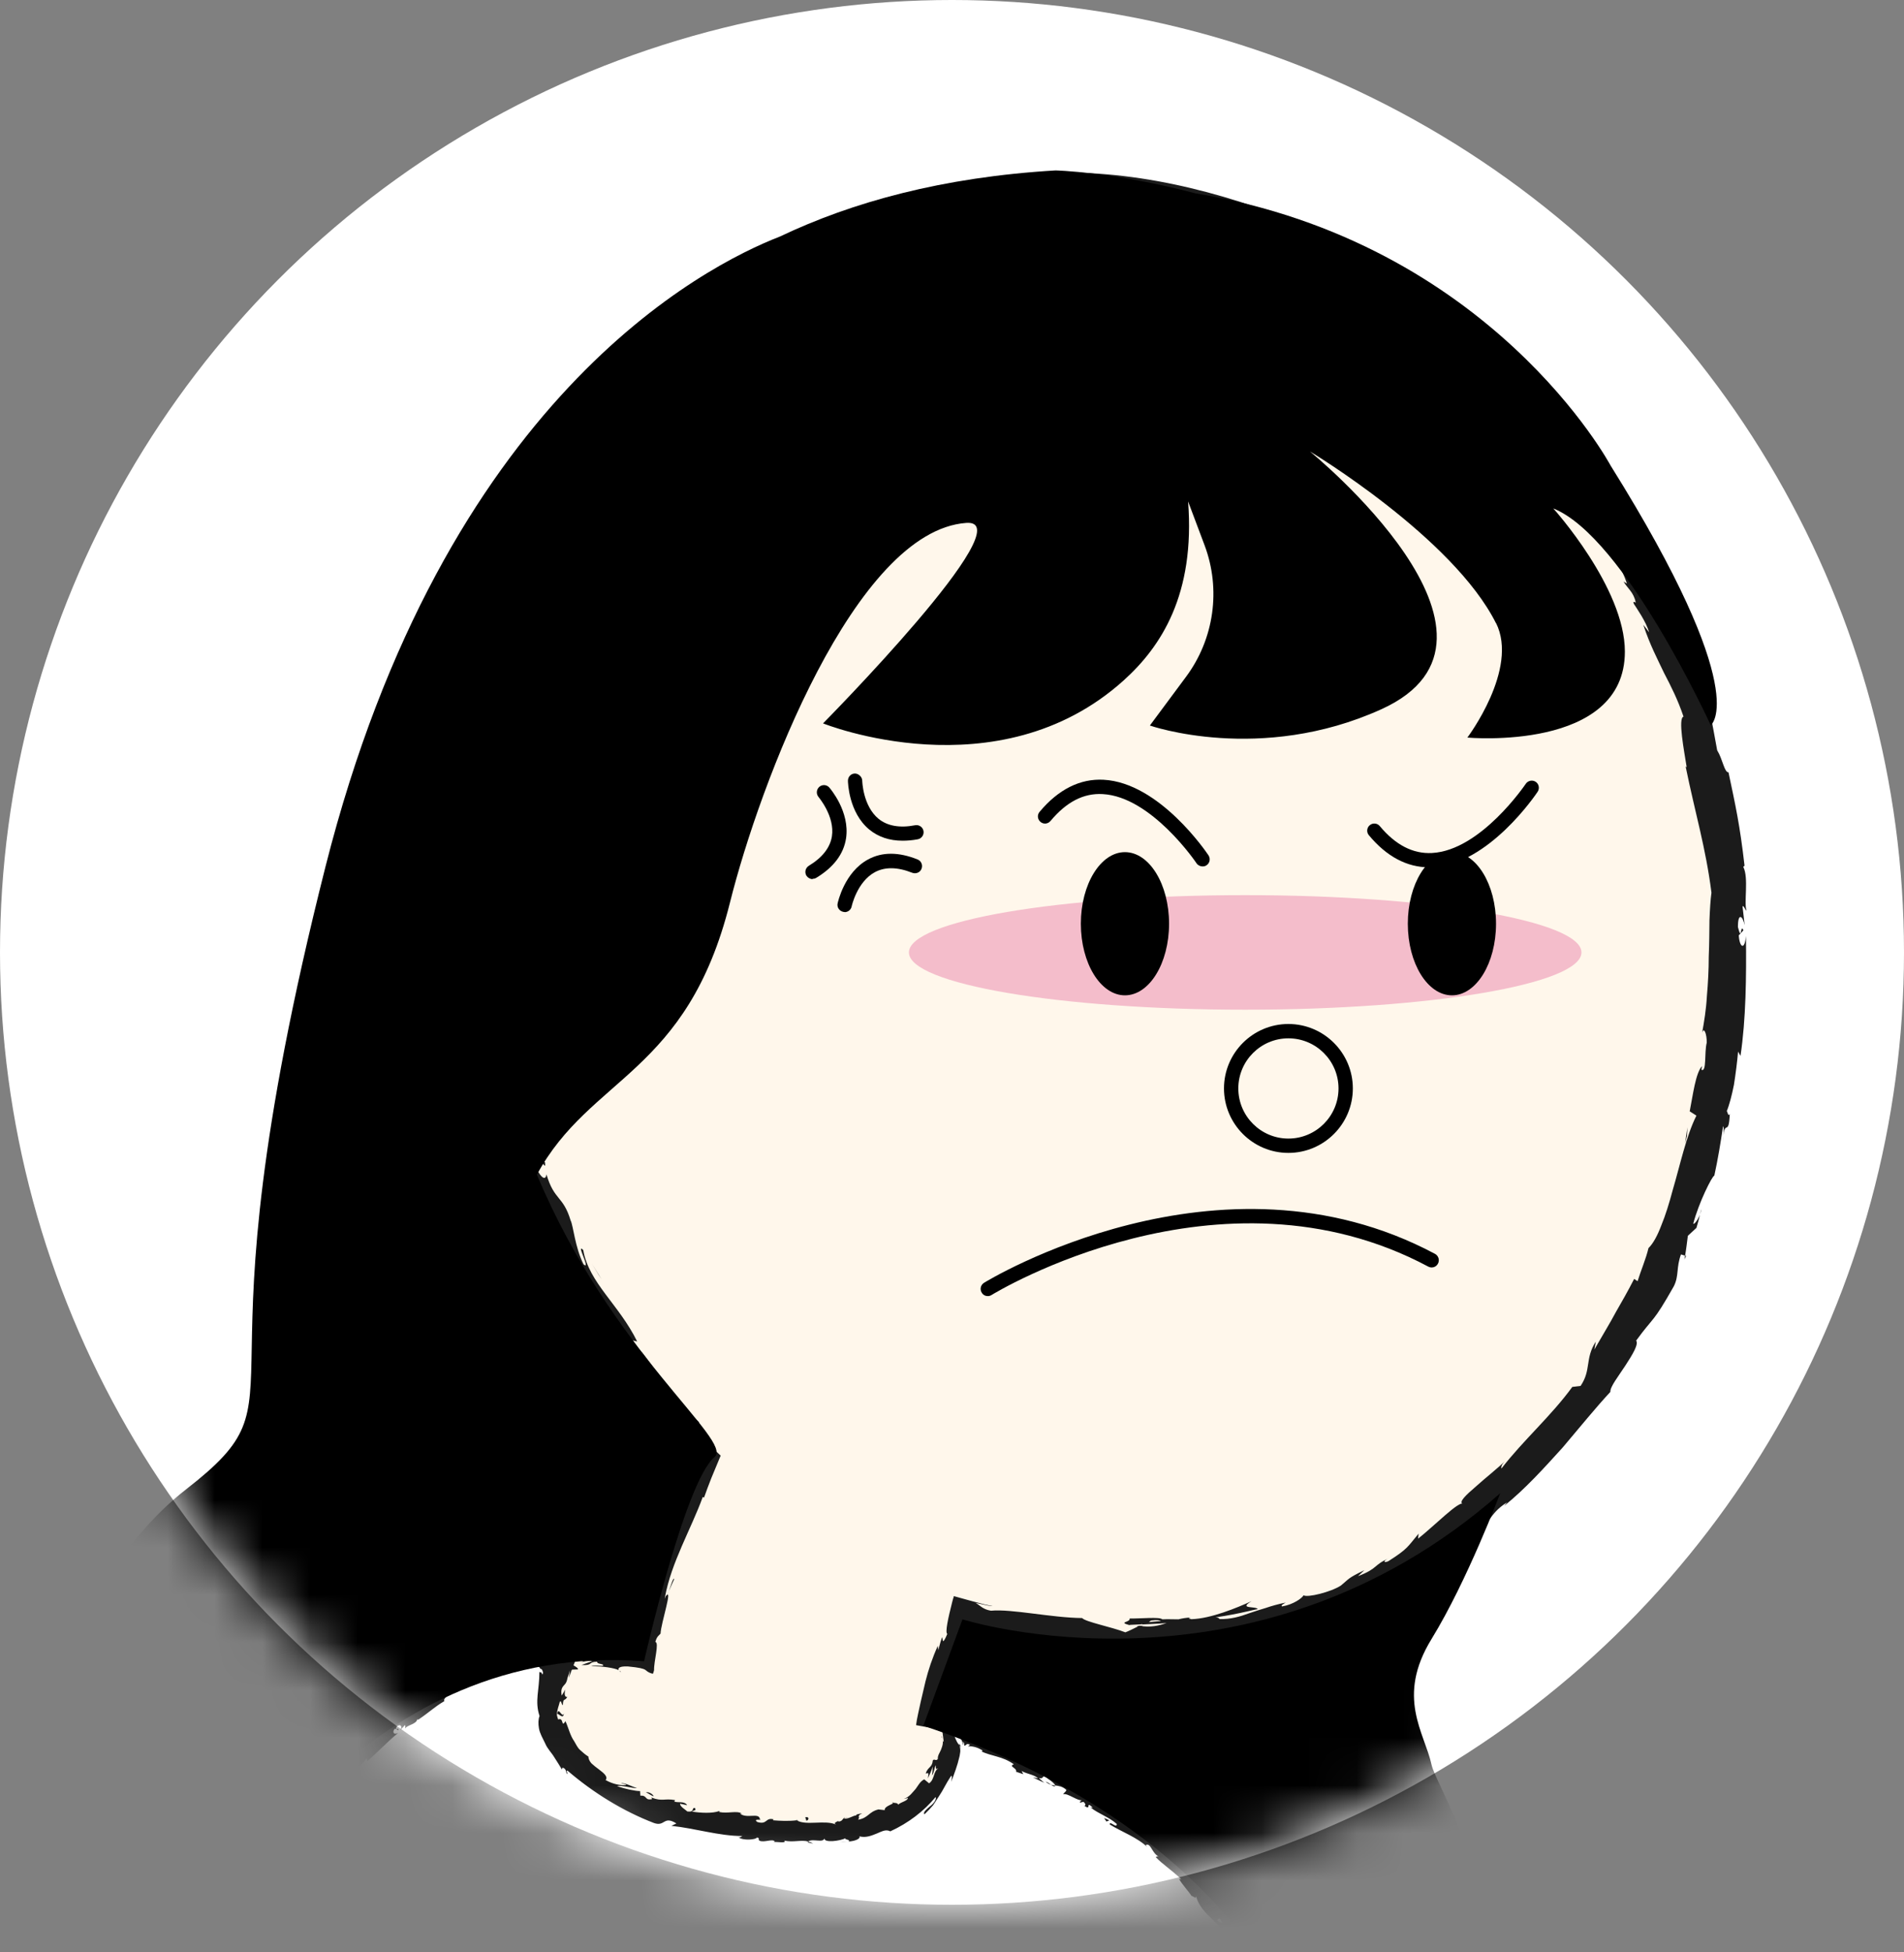 <svg width="40" height="41" viewBox="0 0 40 41" fill="none" xmlns="http://www.w3.org/2000/svg">
<rect x="0" y="0" width="40" height="41" fill="#808080" stroke="none"/>
<circle cx="20" cy="20" r="20" fill="white"/>
<mask id="mask0_438_301" style="mask-type:alpha" maskUnits="userSpaceOnUse" x="0" y="0" width="40" height="40">
<circle cx="20" cy="20" r="20" fill="white"/>
</mask>
<g mask="url(#mask0_438_301)">
<path d="M28.872 45.113C28.872 45.113 27.068 41.804 24.963 39.398C22.749 36.869 19.549 36.09 19.549 36.09L20.214 33.825C21.847 34.358 23.582 34.535 25.345 34.289C32.457 33.29 37.282 25.747 36.114 17.441C34.951 9.134 28.238 3.209 21.122 4.207C14.006 5.206 9.185 12.749 10.352 21.055C10.89 24.893 12.614 28.226 15.014 30.598C15.014 30.598 13.835 33.083 13.534 34.887C13.534 34.887 8.421 33.985 4.812 40C3.167 42.743 2.707 45.413 2.707 45.413" fill="#FFF7EB"/>
<path d="M14.051 33.414L14.006 33.514C14.021 33.486 14.036 33.453 14.051 33.414Z" fill="#1B1B1B"/>
<path d="M11.296 24.205C11.323 24.28 11.344 24.307 11.353 24.307C11.323 24.241 11.299 24.184 11.296 24.205Z" fill="#1B1B1B"/>
<path d="M10.923 22.479C10.929 22.515 10.935 22.548 10.941 22.581C10.941 22.542 10.935 22.5 10.923 22.479Z" fill="#1B1B1B"/>
<path d="M14.051 33.414L14.165 33.158C14.141 33.128 14.099 33.285 14.051 33.414Z" fill="#1B1B1B"/>
<path d="M10.581 35.401L10.502 35.429C10.484 35.447 10.466 35.468 10.451 35.489L10.581 35.398V35.401Z" fill="#1B1B1B"/>
<path d="M7.579 37.074C7.642 37.025 7.609 36.941 7.609 36.893C7.597 36.95 7.564 37.001 7.516 37.05C7.525 37.062 7.546 37.071 7.582 37.074H7.579Z" fill="#1B1B1B"/>
<path d="M13.011 35.083C13.011 35.083 13.03 35.108 13.043 35.115C13.043 35.102 13.03 35.093 13.011 35.083Z" fill="#1B1B1B"/>
<path d="M10.607 19.284C10.607 19.284 10.607 19.293 10.607 19.299C10.62 19.385 10.617 19.336 10.607 19.284Z" fill="#1B1B1B"/>
<path d="M29.952 7.05C29.732 6.788 30.447 7.304 30.097 6.933C30.112 6.987 29.651 6.761 29.952 7.05Z" fill="#1B1B1B"/>
<path d="M30.096 6.932L30.058 6.891C30.073 6.907 30.083 6.916 30.096 6.932Z" fill="#1B1B1B"/>
<path d="M11.874 12.087C11.853 12.096 11.832 12.117 11.81 12.141C11.82 12.141 11.835 12.132 11.874 12.087Z" fill="#1B1B1B"/>
<path d="M10.463 17.395L10.481 17.26C10.469 17.314 10.466 17.356 10.463 17.395Z" fill="#1B1B1B"/>
<path d="M13.164 9.534C13.209 9.477 13.236 9.462 13.288 9.374C13.279 9.38 13.27 9.386 13.261 9.392C13.248 9.428 13.221 9.471 13.164 9.534Z" fill="#1B1B1B"/>
<path d="M15.134 7.302C15.119 7.308 15.098 7.317 15.083 7.326C15.062 7.347 15.038 7.371 15.017 7.392L15.137 7.302H15.134Z" fill="#1B1B1B"/>
<path d="M19.994 35.852C19.979 35.883 19.97 35.904 19.961 35.919C20.012 35.874 20.139 35.886 19.994 35.852Z" fill="#1B1B1B"/>
<path d="M12.688 9.049L12.995 8.658C12.905 8.763 12.794 8.908 12.688 9.049Z" fill="#1B1B1B"/>
<path d="M35.741 25.393L35.714 25.504C35.729 25.462 35.741 25.423 35.741 25.393Z" fill="#1B1B1B"/>
<path d="M13.946 7.525C14.028 7.479 14.109 7.428 14.185 7.365C14.194 7.347 14.209 7.326 14.209 7.308C14.121 7.38 14.031 7.449 13.943 7.522L13.946 7.525Z" fill="#1B1B1B"/>
<path d="M22.845 37.022C22.436 36.773 22.599 37.001 22.478 37.004C21.97 36.758 22.289 36.806 22.147 36.664C21.82 36.523 21.531 36.499 21.293 36.388C21.284 36.364 21.239 36.337 21.302 36.34C21.116 36.303 20.86 36.195 20.592 36.099C20.46 36.048 20.322 36.006 20.192 35.97C20.159 35.961 20.126 35.955 20.096 35.946C20.081 35.946 20.069 35.946 20.054 35.946C20.027 35.946 19.994 35.946 19.958 35.952C19.952 35.94 19.955 35.931 19.958 35.925C19.934 35.976 19.907 36.024 19.862 36.054C19.808 36.039 19.747 36.03 19.687 36.024C19.675 35.964 19.699 35.883 19.756 35.84C19.726 35.931 19.756 35.928 19.777 35.949V35.822C19.91 35.711 19.802 35.919 19.847 35.937C19.862 35.937 19.877 35.931 19.889 35.922H19.874C19.865 35.886 19.874 35.834 19.874 35.78L19.88 35.693C19.889 35.642 19.898 35.591 19.907 35.54C19.946 35.332 19.988 35.137 20.048 34.989C20.165 34.953 19.868 35.723 20.078 35.335L19.988 35.57L19.943 35.687C19.931 35.72 19.925 35.726 19.916 35.75C19.967 35.714 19.991 35.711 20 35.711C20.006 35.729 20 35.729 20 35.744C19.991 35.774 19.988 35.78 20.084 35.753L20.09 35.747L20.108 35.696C20.12 35.66 20.129 35.627 20.138 35.597C20.156 35.534 20.171 35.476 20.189 35.422C20.216 35.317 20.238 35.227 20.256 35.137C20.295 34.956 20.334 34.776 20.442 34.466C20.436 34.385 20.412 34.397 20.388 34.4C20.361 34.412 20.346 34.394 20.328 34.355C20.331 34.297 20.343 34.24 20.355 34.198C20.361 34.177 20.367 34.159 20.373 34.144C20.373 34.12 20.403 34.15 20.418 34.153C20.484 34.192 20.526 34.237 20.547 34.273C20.559 34.291 20.565 34.309 20.571 34.325C20.586 34.343 20.637 34.367 20.677 34.385C20.764 34.424 20.884 34.448 21.062 34.457C21.257 34.43 21.35 34.325 21.826 34.481L21.636 34.565C22.283 34.685 22.027 34.469 22.698 34.625C22.571 34.658 22.183 34.607 22.28 34.631C22.71 34.773 22.598 34.604 22.938 34.631L23.002 34.74C23.702 34.77 24.472 34.682 25.227 34.562C25.188 34.598 25.062 34.646 25.245 34.655C25.486 34.61 25.732 34.565 25.985 34.517C26.235 34.466 26.487 34.412 26.743 34.361C27.245 34.237 27.741 34.108 28.192 33.955L28.49 33.732C28.568 33.699 28.65 33.708 28.574 33.759C28.923 33.636 28.568 33.702 28.713 33.594C28.896 33.498 28.98 33.519 28.875 33.6C29.152 33.428 29.537 33.173 29.919 32.914C30.301 32.655 30.68 32.385 30.977 32.216C30.947 32.249 30.92 32.285 30.89 32.319C31.326 32.015 31.248 31.813 31.66 31.549L31.6 31.624C32.045 31.266 32.448 30.818 32.83 30.397C33.197 29.964 33.531 29.552 33.831 29.23C33.822 29.125 34 28.902 34.147 28.676C34.295 28.448 34.43 28.228 34.373 28.153C34.758 27.624 34.713 27.81 35.167 27.007C35.275 26.785 35.212 26.625 35.314 26.343L35.401 26.37C35.425 26.231 35.441 26.09 35.459 25.952L35.639 25.786C35.666 25.696 35.693 25.603 35.711 25.509C35.672 25.615 35.591 25.723 35.573 25.696C35.684 25.266 35.97 24.692 36.015 24.689C36.09 24.346 36.147 23.997 36.199 23.651C36.228 23.681 36.202 23.855 36.192 23.997C36.225 23.428 36.316 23.919 36.34 23.395C36.307 23.458 36.292 23.347 36.277 23.332C36.328 23.212 36.382 23.007 36.427 22.782C36.463 22.553 36.496 22.3 36.514 22.084L36.565 22.174C36.68 21.398 36.689 20.529 36.68 19.654C36.653 19.97 36.544 19.895 36.529 19.642L36.626 19.537C36.559 19.374 36.595 19.804 36.511 19.467C36.511 19.143 36.617 19.245 36.653 19.431L36.608 19.034C36.635 19.01 36.656 19.101 36.692 19.125C36.632 18.965 36.743 18.43 36.623 18.204L36.65 18.18C36.55 17.308 36.46 16.917 36.313 16.219C36.225 16.222 36.192 15.946 36.075 15.756C35.979 15.245 35.892 14.664 35.678 14.072C35.492 13.669 35.567 13.973 35.456 13.804C35.525 13.744 35.284 13.164 35.456 13.446C35.311 13.098 35.221 12.872 35.098 12.634C35.038 12.514 34.974 12.391 34.899 12.243C34.815 12.099 34.719 11.934 34.599 11.726C34.617 11.834 34.656 11.943 34.608 11.9C34.52 11.753 34.46 11.537 34.502 11.54L34.532 11.576C34.225 11.134 33.967 10.571 33.672 10.054C33.531 9.792 33.38 9.543 33.221 9.323C33.068 9.101 32.899 8.914 32.734 8.773L32.77 8.806C32.565 8.589 32.343 8.394 32.123 8.192C31.859 7.879 32.331 8.334 32.162 8.078C31.41 7.47 31.092 6.998 30.421 6.565C30.25 6.285 29.808 5.958 29.314 5.666C28.824 5.368 28.283 5.107 27.937 4.866L27.958 4.935C27.741 4.89 27.738 4.791 27.597 4.719C27.603 4.764 27.789 4.857 27.657 4.827C26.818 4.481 25.931 4.168 25.011 3.949C24.09 3.729 23.131 3.606 22.183 3.624C21.492 3.648 21.817 3.916 20.95 3.891C21.026 3.843 21.101 3.798 21.179 3.759C20.499 3.913 19.811 4.057 19.14 4.27C18.472 4.487 17.82 4.755 17.245 5.113C17.305 5.055 17.296 5.028 17.413 4.971C17.119 5.028 16.484 5.479 16.517 5.537C16.337 5.645 16.448 5.519 16.322 5.564C16.051 5.678 15.78 6.045 15.615 6.075C15.588 6.081 15.666 6.009 15.705 5.973C15.567 6.102 15.014 6.502 15.206 6.454C14.788 6.743 14.502 7.116 14.186 7.365C14.06 7.609 13.567 7.97 13.606 8.114C13.525 7.994 12.956 8.725 12.83 9.025C12.86 8.914 12.632 9.224 12.659 9.088C12.457 9.392 12.292 9.684 12.385 9.669C11.889 10.153 11.816 10.887 11.474 11.131C11.062 12.132 10.767 13.085 10.541 14.018C10.481 13.985 10.544 13.723 10.62 13.476C10.695 13.23 10.77 12.992 10.695 12.989C10.451 13.883 10.439 14.421 10.226 15.299C10.162 15.528 10.192 15.158 10.183 15.073C10.051 15.979 9.889 16.824 9.919 17.639C9.907 17.639 9.898 17.549 9.892 17.464C9.889 17.624 9.85 17.837 9.913 17.819L9.904 17.663C9.955 17.537 9.994 17.699 10.024 17.895C10.057 18.09 10.093 18.316 10.117 18.331C9.943 18.057 10.066 19.125 9.844 18.698C9.856 18.803 9.892 18.935 9.931 18.911C9.925 19.067 9.901 19.119 9.85 18.959C9.904 19.531 9.952 19.326 9.988 19.84C9.958 19.84 9.94 19.738 9.901 19.687C9.982 19.946 10.045 20.204 10.078 20.64C10.057 20.616 10.039 20.67 10.024 20.541C10.111 21.29 10.352 21.783 10.469 22.595C10.286 22.388 10.493 22.875 10.394 22.947C10.442 23.088 10.484 23.23 10.538 23.368L10.544 23.182C10.65 23.555 10.815 23.864 10.89 24.189L10.755 23.931L11.005 24.613C10.971 24.481 10.944 24.346 10.914 24.21C11.095 24.562 11.031 24.126 11.173 24.619C11.125 24.526 11.305 24.98 11.317 25.191C11.425 25.353 11.537 25.518 11.621 25.789C11.621 25.87 11.483 25.786 11.483 25.84C11.645 25.973 11.892 26.652 12.099 26.812C12.042 26.752 11.988 26.776 11.988 26.806L12.129 26.911C12.189 27.082 12.195 27.11 12.138 27.107C12.394 27.582 12.177 26.89 12.442 27.473C12.412 27.434 12.415 27.458 12.352 27.374C12.644 27.949 13.044 28.403 13.362 28.899C13.374 29.11 13.034 28.499 13.077 28.715C13.335 29.058 13.633 29.389 13.934 29.708C14.087 29.864 14.241 30.021 14.391 30.174C14.463 30.252 14.541 30.325 14.617 30.403L14.71 30.499L14.779 30.577L14.719 30.496C14.785 30.481 14.854 30.541 14.902 30.616C14.851 30.701 14.791 30.773 14.731 30.866C14.662 30.98 14.598 31.107 14.568 31.236C14.598 31.137 14.541 31.079 14.544 31.11C14.301 31.618 14.132 32.186 13.904 33.007V32.893C13.756 33.194 13.606 33.717 13.501 34.066C13.513 34.18 13.462 34.379 13.546 34.27C13.51 34.355 13.474 34.436 13.438 34.514C13.411 34.571 13.402 34.634 13.374 34.673C13.305 34.658 13.245 34.649 13.182 34.649H13.056H12.893C12.677 34.652 12.469 34.685 12.262 34.709C12.057 34.743 11.853 34.773 11.651 34.8C11.453 34.836 11.248 34.848 11.044 34.857C11.158 34.824 11.314 34.767 11.221 34.782C10.947 34.851 10.677 34.941 10.409 35.031C10.493 35.073 10.526 35.037 10.713 35.046C10.668 35.08 10.589 35.118 10.499 35.158C10.412 35.203 10.31 35.248 10.213 35.281C10.55 35.112 10.177 35.176 10.006 35.194C10.039 35.206 9.994 35.245 10.015 35.26C9.558 35.293 9.997 35.41 9.419 35.57L9.432 35.525C9.332 35.579 9.242 35.639 9.149 35.696C9.059 35.759 8.968 35.822 8.86 35.876C8.734 35.855 9.047 35.726 9.032 35.66C8.884 35.747 8.758 35.861 8.632 35.967C8.502 36.069 8.376 36.162 8.232 36.219C8.334 36.114 8.511 36.009 8.626 35.922C8.283 36.003 8.268 36.054 8.054 36.183L8.075 36.171L7.576 36.469L7.711 36.406C7.594 36.604 7.45 36.767 7.266 36.914C7.092 37.067 6.881 37.215 6.74 37.476C7.035 36.986 6.752 37.356 6.716 37.26C6.595 37.347 6.421 37.489 6.445 37.425C6.376 37.549 6.289 37.621 6.189 37.705C6.093 37.789 5.988 37.886 5.913 38.075C5.88 38.069 5.729 38.3 5.711 38.204C5.507 38.496 5.804 38.171 5.813 38.219C5.687 38.466 5.45 38.682 5.233 38.959C5.019 39.236 4.791 39.543 4.635 39.904C4.349 40.514 4.376 40.667 4.144 41.242C4.012 41.407 4.123 41.04 4.123 41.04C3.934 41.323 3.832 41.558 3.735 41.861C3.735 41.792 3.69 41.843 3.621 41.919C3.528 42.159 3.654 42.117 3.486 42.412C3.477 42.346 3.459 42.258 3.474 42.132C3.38 42.421 3.326 42.718 3.245 43.022C3.17 43.083 3.233 42.818 3.245 42.703C3.14 43.04 2.986 43.579 3.032 43.705L3.128 43.501C3.092 43.624 3.041 43.543 3.056 43.446C3.089 43.14 3.224 43.046 3.257 43.04L3.2 43.254C3.435 43.097 3.477 42.412 3.663 42.003L3.708 42.222C3.732 42.069 3.762 41.916 3.792 41.762C3.862 41.687 3.952 41.657 3.88 41.861C4.066 41.6 3.952 41.585 4.132 41.371C4.156 41.35 4.153 41.365 4.147 41.392L4.25 41.097C4.247 41.164 4.352 41.092 4.25 41.254C4.559 40.791 4.58 40.418 4.77 40.282L4.755 40.328C4.926 39.982 4.923 39.961 4.893 39.949C4.863 39.937 4.812 39.943 4.929 39.669L5.332 39.467L5.299 39.353C5.344 39.29 5.438 39.161 5.453 39.206C5.564 38.923 5.392 39.224 5.438 39.046C5.726 38.785 6.063 38.192 6.226 38.216C6.259 38.063 5.955 38.466 6.174 38.117C6.361 38.129 6.481 37.756 6.773 37.552C6.755 37.687 6.496 37.892 6.791 37.693C6.815 37.573 6.935 37.449 7.083 37.344C7.233 37.245 7.401 37.149 7.501 37.043C7.471 36.998 7.585 36.884 7.75 36.743C7.928 36.616 8.159 36.463 8.352 36.306C8.352 36.319 8.4 36.294 8.478 36.249C8.562 36.21 8.68 36.15 8.809 36.087C8.938 36.021 9.083 35.952 9.218 35.883C9.359 35.828 9.495 35.777 9.603 35.738L9.597 35.759C9.615 35.69 9.732 35.612 9.883 35.531C10.042 35.467 10.232 35.392 10.391 35.326C10.4 35.392 10.349 35.437 10.186 35.528L10.487 35.422C10.547 35.359 10.637 35.32 10.836 35.254L10.779 35.353C10.983 35.299 11.179 35.212 11.405 35.164C11.516 35.137 11.63 35.106 11.753 35.086C11.877 35.07 12.006 35.061 12.141 35.058C12.168 34.98 11.678 34.893 12.265 34.779C12.289 34.821 12.316 34.884 12.165 34.917C12.213 34.902 12.343 34.869 12.445 34.884L12.216 34.965C12.469 34.98 12.343 34.899 12.544 34.896C12.544 34.956 12.695 34.932 12.668 34.98C12.617 34.989 12.493 34.965 12.418 34.992C12.644 34.986 12.914 35.028 12.998 35.073C12.989 35.055 12.989 35.037 13.014 35.019C13.041 35.004 13.074 34.992 13.188 34.995C13.696 35.043 13.486 35.086 13.711 35.149C13.726 35.146 13.729 35.109 13.741 35.073C13.735 34.887 13.853 34.496 13.768 34.481C13.799 34.361 13.844 34.346 13.877 34.306C13.886 34.084 14.147 33.311 13.985 33.522L13.964 33.576C13.964 33.576 13.967 33.552 13.97 33.54C14.102 32.812 14.514 32.12 14.764 31.437L14.791 31.449C14.836 31.317 14.89 31.179 14.944 31.04C15.011 30.878 15.08 30.715 15.14 30.568C14.998 30.43 14.854 30.303 14.767 30.246C14.677 30.153 14.598 29.991 14.662 30.006C14.43 29.771 14.367 29.774 14.102 29.374C14.352 29.597 14.063 29.26 14.349 29.609C14.093 29.263 14.066 29.167 13.723 28.848C13.88 28.926 13.603 28.538 13.471 28.382C13.51 28.475 13.555 28.565 13.603 28.655C13.453 28.481 13.353 28.306 13.242 28.138L13.386 28.171C13.002 27.392 12.373 26.941 12.253 26.252C12.084 26.078 12.427 26.695 12.259 26.55C12.078 26.189 12.045 25.741 11.988 25.63C11.829 25.104 11.645 25.218 11.48 24.661C11.474 24.743 11.408 24.842 11.224 24.448C11.11 24.057 11.209 23.928 11.317 24.159C11.35 24.249 11.353 24.297 11.341 24.297C11.392 24.418 11.471 24.571 11.45 24.409L11.399 24.373C11.371 24.171 11.194 23.648 11.29 23.753C11.173 23.473 11.194 23.648 11.245 23.867C11.143 23.359 11.014 23.095 10.926 22.571C10.926 22.658 10.905 22.743 10.884 22.661C10.752 21.892 10.746 22.34 10.62 21.825C10.62 21.518 10.761 21.91 10.632 21.392C10.617 21.067 10.713 21.311 10.764 21.431C10.611 20.968 10.689 20.535 10.665 20.261L10.722 20.508C10.689 20.361 10.671 20.237 10.665 20.111L10.604 20.261C10.604 20.111 10.595 19.988 10.626 19.988C10.568 19.837 10.517 20.114 10.43 19.813C10.445 19.612 10.355 19.206 10.451 19.134C10.439 19.762 10.538 19.061 10.58 19.588C10.559 19.488 10.559 19.362 10.565 19.212C10.574 19.188 10.586 19.233 10.592 19.272C10.665 18.676 10.463 19.001 10.475 18.382C10.526 18.46 10.577 18.24 10.568 18.138C10.565 18.388 10.478 18.255 10.439 18.024C10.499 17.627 10.43 17.591 10.448 17.38L10.415 17.618C10.37 17.534 10.376 17.332 10.391 17.055C10.436 17.034 10.394 17.311 10.421 17.212C10.361 16.893 10.58 16.526 10.586 16.093C10.65 15.9 10.689 16.09 10.737 15.918C10.752 15.434 10.893 15.419 10.947 14.917C10.845 15.043 10.854 15.073 10.869 14.71C10.818 14.983 10.779 15.257 10.749 15.534C10.749 15.353 10.743 15.17 10.749 14.989C10.692 15.236 10.692 15.522 10.65 15.666C10.641 15.404 10.65 15.434 10.571 15.543C10.737 15.221 10.644 14.854 10.809 14.481L10.977 14.535C11.203 13.982 11.164 13.486 11.48 12.773L11.362 12.995C11.335 12.875 11.519 12.541 11.591 12.3C11.636 12.346 11.717 12.207 11.795 12.126C11.747 12.117 12.027 11.612 11.958 11.498L12.18 11.221C12.502 10.685 12.37 10.508 12.707 10.003C12.668 10.192 12.845 9.982 12.674 10.349C12.779 10.177 12.881 10.03 12.848 10.006C12.944 9.931 13.089 9.497 13.245 9.38C13.275 9.296 13.242 9.239 13.38 9.058C13.405 9.046 13.405 9.076 13.405 9.076C13.38 9.058 13.585 8.767 13.414 8.887C13.681 8.7 13.949 8.361 14.238 8.045C14.376 7.882 14.523 7.735 14.665 7.606C14.803 7.473 14.941 7.371 15.068 7.311C15.224 7.158 15.395 6.986 15.579 6.836C15.756 6.676 15.937 6.532 16.099 6.418C16.09 6.448 16.114 6.442 16.051 6.481C16.526 6.204 16.229 6.141 16.791 5.849C17.113 5.759 16.538 6.072 16.725 5.997C16.812 6.057 16.965 5.946 17.158 5.822C17.347 5.693 17.573 5.537 17.789 5.5L17.705 5.555C18.018 5.47 18.376 5.146 18.875 4.98C18.875 4.98 18.857 5.004 18.881 5.01C19.179 4.788 19.828 4.556 20.322 4.427C20.183 4.538 20.105 4.517 20.216 4.571C20.436 4.511 20.123 4.46 20.565 4.346C20.719 4.361 21.05 4.346 21.104 4.418L20.686 4.493C20.917 4.559 21.227 4.394 21.453 4.397L21.428 4.448C21.75 4.4 21.91 4.358 22.081 4.322C22.25 4.282 22.427 4.24 22.779 4.252L22.707 4.216C23.095 4.102 23.029 4.279 23.416 4.219L23.525 4.346C23.777 4.328 24.421 4.325 24.875 4.394C24.74 4.415 24.538 4.409 24.331 4.403C24.123 4.403 23.907 4.409 23.741 4.409C23.865 4.424 24.075 4.448 24.271 4.463C24.466 4.481 24.65 4.502 24.719 4.484C24.616 4.478 24.487 4.484 24.394 4.448C24.553 4.43 24.734 4.427 24.938 4.442C25.143 4.46 25.365 4.508 25.612 4.565C25.54 4.661 25.85 4.77 26.21 4.887C26.388 4.956 26.58 5.028 26.746 5.101C26.908 5.176 27.041 5.263 27.107 5.335C27.949 5.603 28.659 6.129 29.498 6.707C29.302 6.352 29.747 6.872 29.802 6.694C30 6.833 30.072 6.89 30.081 6.911C30.256 7.085 30.409 7.278 30.574 7.458C30.671 7.609 30.373 7.344 30.364 7.389C30.752 7.735 30.481 7.588 30.701 7.855C30.692 7.759 30.899 7.907 31.095 8.132C31.017 8.012 30.929 7.901 30.848 7.783C31.152 7.994 31.233 8.138 31.317 8.276C31.401 8.418 31.486 8.553 31.765 8.794L31.567 8.661C31.856 8.908 32.469 9.708 32.797 9.928C32.821 9.994 32.833 10.093 32.722 9.97C33.239 10.7 33.955 11.576 34.18 12.255L34.108 12.213C34.192 12.358 34.322 12.436 34.364 12.652C34.343 12.652 34.295 12.61 34.325 12.682C34.373 12.758 34.586 13.058 34.644 13.278C34.605 13.224 34.565 13.173 34.523 13.122C34.662 13.543 34.821 13.84 34.959 14.132C35.11 14.421 35.248 14.694 35.368 15.049C35.248 15.082 35.38 15.765 35.434 16.108L35.413 16.099C35.618 17.101 35.834 17.795 35.955 18.746C35.934 18.896 35.922 19.098 35.913 19.326C35.91 19.558 35.91 19.819 35.898 20.09C35.898 20.364 35.883 20.646 35.859 20.92C35.844 21.194 35.801 21.458 35.759 21.69C35.798 21.549 35.859 21.723 35.856 21.895C35.801 22.111 35.859 22.52 35.744 22.466L35.756 22.388C35.621 22.538 35.567 22.989 35.498 23.338L35.639 23.428C35.422 23.861 35.299 24.457 35.14 24.995C35.068 25.266 34.989 25.522 34.902 25.732C34.821 25.946 34.731 26.114 34.632 26.21C34.58 26.433 34.469 26.689 34.403 26.905L34.331 26.857C34.189 27.134 34.072 27.335 33.946 27.555C33.828 27.777 33.687 28.006 33.495 28.34L33.525 28.174C33.293 28.535 33.434 28.767 33.206 29.104L33.032 29.125C32.583 29.741 32.003 30.243 31.543 30.839C31.54 30.818 31.528 30.776 31.612 30.686C31.489 30.815 31.218 31.025 31.008 31.215C30.794 31.398 30.631 31.552 30.737 31.582C30.662 31.503 30.12 32.054 29.792 32.312L29.802 32.207C29.57 32.484 29.579 32.523 29.167 32.785C29.062 32.833 29.047 32.776 29.191 32.718C28.839 32.869 28.965 32.932 28.529 33.1L28.662 32.974C28.307 33.146 28.346 33.152 28.171 33.296C27.958 33.434 27.465 33.555 27.386 33.501C27.353 33.564 27.167 33.696 26.935 33.735C26.896 33.717 26.974 33.675 27.011 33.654C26.848 33.687 26.71 33.726 26.589 33.768C26.466 33.804 26.355 33.84 26.25 33.876C26.042 33.952 25.853 34.006 25.621 34C25.606 33.973 25.576 33.967 25.537 33.964C26.054 33.892 26.457 33.771 26.424 33.795C26.403 33.72 25.997 33.801 26.295 33.624C25.988 33.762 25.444 33.991 25.029 34.003C25.008 33.997 24.989 33.994 24.971 33.982L25.014 33.967C24.92 33.973 24.836 33.985 24.758 34.006C24.628 34.006 24.544 34 24.418 34.006C24.367 33.949 23.94 33.994 23.732 33.988C23.75 34.075 23.474 34.057 23.732 34.129C23.699 34.123 23.771 34.12 23.913 34.114C23.943 34.114 23.982 34.111 24.003 34.105C24 34.105 23.994 34.111 23.988 34.114C24.126 34.105 24.307 34.102 24.508 34.084C24.346 34.138 24.171 34.183 23.937 34.141C23.828 34.195 23.708 34.255 23.642 34.279C23.35 34.165 22.803 34.06 22.734 33.979C22.093 33.973 21.248 33.783 20.818 33.825C20.65 33.798 20.589 33.714 20.496 33.66C20.571 33.678 20.653 33.696 20.728 33.711C20.779 33.72 20.824 33.729 20.854 33.726C20.806 33.717 20.764 33.711 20.698 33.696C20.616 33.675 20.529 33.654 20.442 33.63C20.355 33.606 20.268 33.582 20.18 33.558L20.051 33.522C20.051 33.522 20.039 33.519 20.036 33.519V33.537L20.024 33.57L20.006 33.636C19.916 33.988 19.853 34.282 19.901 34.312C19.72 34.749 19.877 34.03 19.711 34.655L19.702 34.562C19.585 34.821 19.504 35.067 19.444 35.305C19.41 35.449 19.377 35.594 19.344 35.732C19.308 35.907 19.263 36.078 19.245 36.228C19.483 36.273 19.705 36.309 19.904 36.361C20.06 36.394 20.201 36.43 20.355 36.478C20.659 36.574 20.971 36.718 21.293 36.938C21.212 36.887 21.17 36.86 21.161 36.836C21.862 37.209 22.58 37.597 23.245 38.063C23.913 38.529 24.508 39.086 24.953 39.735C25.218 40.093 25.296 40.093 25.513 40.27L25.501 40.403L25.868 40.709C26.331 41.197 26.37 41.762 26.956 42.376L26.947 42.252C27.107 42.508 27.504 43.031 27.416 43.028C27.444 43.049 27.525 43.076 27.561 43.194L27.525 43.227L27.985 43.813C28.253 44.325 27.78 43.834 28.198 44.556C28.373 44.815 28.758 45.257 28.728 45.14C28.671 45.028 28.595 44.845 28.634 44.815L28.797 45.052C28.944 45.031 29.182 45.155 28.914 44.487L28.592 44.105L28.568 43.934L28.785 44.288C28.722 44.051 28.595 43.952 28.475 43.828C28.487 43.774 28.472 43.702 28.433 43.612L28.066 43.269C28.081 43.191 28.274 43.395 28.126 43.103C27.952 42.944 28.138 43.353 27.904 43.055C27.831 42.824 27.91 42.854 27.717 42.649C27.726 42.598 27.777 42.634 27.85 42.718C27.681 42.532 27.477 42.18 27.344 42.117C27.272 41.867 26.857 41.44 26.98 41.386C26.908 41.341 26.647 41.089 26.505 40.911C26.881 41.152 26.006 40.222 26.204 40.21C25.907 40.051 25.468 39.371 25.029 39.016C25.059 39.031 25.116 39.061 25.146 39.1C24.938 38.863 24.908 38.767 24.788 38.601C24.671 38.661 24.31 38.334 24.057 38.231C23.837 37.901 24.325 38.273 24.304 38.114C24.256 38.198 23.726 37.759 23.777 37.907C23.585 37.678 23.597 37.729 23.534 37.561C23.407 37.648 23.299 37.419 23.044 37.362C22.731 37.067 23.029 37.185 22.608 36.98C22.439 36.827 22.824 36.995 22.824 36.995L22.845 37.022ZM25.227 34.532C25.134 34.547 25.053 34.559 25.002 34.565C25.05 34.559 25.113 34.547 25.224 34.532H25.227ZM26.135 34.379C26.027 34.406 25.886 34.421 25.741 34.448C25.705 34.424 25.735 34.388 25.826 34.376C25.78 34.4 25.997 34.388 26.135 34.379ZM24.183 34.03C24.322 34.012 24.367 34.03 24.388 34.042C24.322 34.048 24.247 34.054 24.147 34.063C24.144 34.063 24.135 34.072 24.132 34.075C24.144 34.057 24.159 34.042 24.186 34.03H24.183Z" fill="#1B1B1B"/>
<path d="M23.934 34.145C23.913 34.145 23.904 34.151 23.877 34.151C23.907 34.157 23.934 34.163 23.961 34.169C23.98 34.16 23.995 34.151 24.01 34.142C23.986 34.142 23.958 34.142 23.934 34.142V34.145Z" fill="#1B1B1B"/>
<path d="M14.001 33.532L14.007 33.513C14.007 33.513 13.991 33.541 13.981 33.548C13.988 33.535 13.991 33.538 13.997 33.529L14.001 33.532Z" fill="#1B1B1B"/>
<path d="M35.422 26.373L35.401 26.367L35.386 26.448L35.422 26.373Z" fill="#1B1B1B"/>
<path d="M10.007 35.197C10.007 35.197 9.974 35.191 9.938 35.197C9.944 35.2 9.971 35.197 10.007 35.197Z" fill="#1B1B1B"/>
<path d="M8.058 36.185L7.786 36.339C7.907 36.276 7.991 36.228 8.058 36.185Z" fill="#1B1B1B"/>
<path d="M6.722 37.213C6.716 37.241 6.722 37.253 6.722 37.265L6.716 37.213H6.722Z" fill="#1B1B1B"/>
<path d="M9.891 17.471C9.891 17.447 9.891 17.426 9.891 17.405C9.882 17.251 9.885 17.357 9.891 17.471Z" fill="#1B1B1B"/>
<path d="M11.318 25.198C11.273 25.125 11.231 25.053 11.191 24.975C11.237 25.107 11.273 25.213 11.318 25.198Z" fill="#1B1B1B"/>
<path d="M12.655 9.094C12.655 9.094 12.677 9.065 12.69 9.05L12.655 9.094Z" fill="#1B1B1B"/>
<path d="M11.062 24.629C11.095 24.768 11.14 24.876 11.191 24.973C11.155 24.861 11.116 24.731 11.062 24.629Z" fill="#1B1B1B"/>
<path d="M5.967 38.607L5.604 39.023C5.691 38.968 5.802 38.893 5.658 39.095C6.163 38.61 5.507 39.161 5.967 38.607Z" fill="#1B1B1B"/>
<path d="M7.149 37.383C6.944 37.594 7.182 37.413 7.185 37.441C7.305 37.299 7.336 37.263 7.149 37.383Z" fill="#1B1B1B"/>
<path d="M14.614 29.901L14.689 29.871C14.53 29.709 14.665 29.889 14.614 29.901Z" fill="#1B1B1B"/>
<path d="M12.836 28.262L12.926 28.479L13.047 28.527L12.836 28.262Z" fill="#1B1B1B"/>
<path d="M12.581 26.78L12.639 26.862C12.566 26.756 12.506 26.648 12.437 26.542L12.581 26.78Z" fill="#1B1B1B"/>
<path d="M14.8 7.717L14.686 7.699C14.589 7.82 14.643 7.916 14.8 7.717Z" fill="#1B1B1B"/>
<path d="M22.713 4.321C22.809 4.372 23.056 4.396 23.212 4.363C23.014 4.342 22.815 4.312 22.713 4.321Z" fill="#1B1B1B"/>
<path d="M35.441 23.856L35.45 23.675L35.401 24.009L35.441 23.856Z" fill="#1B1B1B"/>
<path d="M1.287 48.845C1.287 48.845 1.889 42.83 4.595 39.823C7.302 36.815 9.107 34.71 11.813 34.71C11.813 34.71 10.045 37.609 15.723 38.319C20.535 38.92 19.934 36.214 19.934 36.214C20.953 36.731 23.741 38.072 24.746 39.221C26.851 41.627 28.655 44.935 28.655 44.935" fill="white"/>
<path d="M25.056 39.425L25.074 39.462C25.074 39.462 25.065 39.437 25.056 39.425Z" fill="#1B1B1B"/>
<path d="M21.994 37.119C22.022 37.131 22.037 37.131 22.04 37.125C22.013 37.116 21.991 37.11 21.994 37.119Z" fill="#1B1B1B"/>
<path d="M21.455 36.736C21.455 36.736 21.477 36.752 21.49 36.762C21.48 36.749 21.468 36.736 21.455 36.736Z" fill="#1B1B1B"/>
<path d="M25.056 39.425L25.008 39.332C24.984 39.341 25.029 39.383 25.056 39.425Z" fill="#1B1B1B"/>
<path d="M25.594 39.97C25.594 39.97 25.603 39.955 25.603 39.945C25.597 39.952 25.594 39.958 25.594 39.97Z" fill="#1B1B1B"/>
<path d="M20.285 36.048C20.285 36.048 20.291 36.051 20.295 36.054C20.349 36.073 20.32 36.061 20.285 36.048Z" fill="#1B1B1B"/>
<path d="M11.844 35.982C11.814 36.099 11.729 35.819 11.708 35.994C11.729 35.976 11.841 36.12 11.844 35.982Z" fill="#1B1B1B"/>
<path d="M18.736 37.844C18.736 37.844 18.759 37.856 18.771 37.856C18.768 37.85 18.759 37.847 18.736 37.844Z" fill="#1B1B1B"/>
<path d="M17.799 38.174C17.772 38.174 17.763 38.165 17.727 38.174C17.73 38.174 17.733 38.18 17.739 38.18C17.751 38.171 17.769 38.165 17.799 38.171V38.174Z" fill="#1B1B1B"/>
<path d="M16.725 38.217C16.725 38.217 16.737 38.226 16.743 38.229C16.755 38.229 16.767 38.229 16.776 38.226L16.722 38.217H16.725Z" fill="#1B1B1B"/>
<path d="M17.817 38.677L17.631 38.683C17.682 38.683 17.751 38.683 17.817 38.677Z" fill="#1B1B1B"/>
<path d="M6.84 37.76L6.817 37.795C6.817 37.795 6.84 37.773 6.84 37.76Z" fill="#1B1B1B"/>
<path d="M17.085 38.719C17.052 38.695 17.019 38.683 16.983 38.674C16.977 38.68 16.968 38.683 16.962 38.689L17.085 38.716V38.719Z" fill="#1B1B1B"/>
<path d="M2.325 45.363C2.37 45.204 2.268 45.267 2.231 45.222C2.262 45.026 2.316 45.149 2.373 45.095C2.385 44.972 2.334 44.858 2.364 44.77C2.379 44.77 2.388 44.752 2.4 44.776C2.376 44.632 2.514 44.407 2.478 44.235C2.487 44.226 2.496 44.223 2.502 44.223C2.454 44.235 2.415 44.223 2.388 44.211C2.409 44.139 2.379 44.064 2.439 44.052C2.424 44.094 2.442 44.106 2.454 44.13V44.049C2.55 44.007 2.448 44.16 2.505 44.178C2.523 44.025 2.529 43.838 2.586 43.736C2.668 43.736 2.52 44.001 2.635 43.877L2.547 44.037C2.707 43.946 2.502 44.136 2.668 44.061C2.767 43.847 2.719 43.799 2.821 43.586C2.8 43.522 2.755 43.58 2.734 43.516C2.776 43.17 3.007 43.339 3.004 43.074C2.98 42.996 2.902 42.936 3.016 42.794L3.074 42.885C3.17 42.677 3.004 42.713 3.158 42.518C3.17 42.569 3.113 42.692 3.134 42.665C3.257 42.551 3.134 42.545 3.185 42.437L3.266 42.446C3.362 42.226 3.416 41.952 3.537 41.712C3.549 41.736 3.549 41.787 3.6 41.742C3.666 41.586 3.756 41.429 3.853 41.282C3.952 41.131 4.075 41.005 4.18 40.882L4.195 40.74C4.213 40.716 4.25 40.713 4.244 40.746C4.334 40.656 4.213 40.716 4.225 40.65C4.262 40.587 4.31 40.593 4.301 40.644C4.382 40.434 4.598 40.076 4.8 39.94L4.782 39.989C4.926 39.868 4.821 39.742 4.983 39.652L4.971 39.685C5.266 39.402 5.522 39.026 5.801 38.864C5.771 38.755 6.105 38.596 6.024 38.488C6.228 38.361 6.201 38.425 6.457 38.22C6.52 38.16 6.484 38.07 6.547 37.98L6.598 38.025L6.647 37.868H6.761L6.818 37.787C6.788 37.814 6.737 37.826 6.725 37.808C6.812 37.673 7.025 37.568 7.056 37.592C7.128 37.489 7.203 37.39 7.278 37.291C7.293 37.318 7.254 37.366 7.233 37.414C7.323 37.225 7.311 37.441 7.392 37.27C7.365 37.276 7.374 37.231 7.365 37.219C7.459 37.185 7.606 37.044 7.705 36.93L7.717 36.984C7.925 36.807 8.129 36.584 8.364 36.392C8.268 36.446 8.231 36.364 8.298 36.301L8.37 36.334C8.388 36.262 8.28 36.37 8.337 36.253C8.433 36.19 8.448 36.274 8.412 36.331L8.505 36.229C8.526 36.241 8.505 36.271 8.517 36.298C8.535 36.229 8.749 36.214 8.767 36.103L8.785 36.115C9.031 35.949 9.128 35.844 9.335 35.724C9.308 35.667 9.398 35.634 9.434 35.552C9.6 35.474 9.804 35.447 9.994 35.348C10.12 35.264 10.015 35.282 10.063 35.222C10.096 35.273 10.295 35.194 10.204 35.27C10.442 35.176 10.508 35.149 10.812 35.029C10.773 35.014 10.731 35.014 10.746 34.99C10.803 34.966 10.881 34.978 10.881 35.011L10.866 35.02C10.938 34.99 11.023 34.975 11.11 34.969C11.152 34.966 11.2 34.963 11.236 34.963C11.26 34.963 11.278 34.969 11.29 34.978C11.344 35.011 11.344 35.038 11.353 35.044C11.353 35.047 11.362 35.05 11.38 35.05H11.374C11.389 35.059 11.401 35.089 11.41 35.134C11.41 35.125 11.404 35.146 11.401 35.152C11.398 35.161 11.395 35.164 11.392 35.161C11.386 35.161 11.383 35.146 11.38 35.128C11.368 35.119 11.35 35.122 11.332 35.11C11.332 35.498 11.23 35.721 11.335 36.037C11.308 36.103 11.305 36.196 11.323 36.298C11.341 36.401 11.401 36.503 11.453 36.611C11.498 36.722 11.588 36.807 11.645 36.903C11.708 36.996 11.759 37.086 11.804 37.158L11.819 37.119C11.91 37.152 11.877 37.207 11.916 37.258C11.931 37.228 11.874 37.167 11.928 37.188C12.466 37.649 13.089 38.034 13.738 38.283C13.976 38.367 13.934 38.121 14.21 38.292L14.105 38.343C14.61 38.395 15.107 38.557 15.597 38.557C15.567 38.569 15.564 38.59 15.516 38.584C15.609 38.659 15.895 38.632 15.901 38.587C15.976 38.599 15.913 38.629 15.958 38.656C16.057 38.698 16.223 38.611 16.274 38.668C16.283 38.677 16.244 38.683 16.226 38.686C16.295 38.665 16.538 38.722 16.478 38.653C16.659 38.695 16.83 38.632 16.977 38.671C17.074 38.602 17.293 38.71 17.32 38.605C17.311 38.707 17.654 38.659 17.765 38.602C17.729 38.635 17.871 38.626 17.831 38.671C17.967 38.665 18.087 38.608 18.054 38.563C18.189 38.599 18.31 38.548 18.415 38.506C18.52 38.464 18.607 38.407 18.704 38.458C19.086 38.283 19.41 38.034 19.654 37.739C19.684 37.775 19.621 37.871 19.54 37.931C19.462 37.998 19.383 38.061 19.422 38.1C19.492 38.034 19.549 37.971 19.6 37.913C19.648 37.847 19.684 37.781 19.726 37.721C19.81 37.6 19.868 37.465 19.967 37.315C20.015 37.234 19.991 37.387 19.982 37.42C20.051 37.243 20.114 37.074 20.153 36.903C20.165 36.867 20.168 36.807 20.174 36.785V36.743C20.174 36.716 20.168 36.686 20.153 36.641C20.162 36.653 20.171 36.674 20.18 36.692C20.177 36.668 20.192 36.668 20.147 36.611L20.159 36.647C20.123 36.629 20.087 36.551 20.045 36.443C20.033 36.41 20.009 36.352 20.009 36.34C20.015 36.331 20.018 36.322 20.015 36.313C20.075 36.494 20.213 36.452 20.229 36.644C20.235 36.638 20.241 36.617 20.229 36.575C20.259 36.599 20.262 36.623 20.256 36.659C20.31 36.659 20.292 36.596 20.379 36.641C20.364 36.659 20.349 36.659 20.334 36.683C20.346 36.665 20.409 36.671 20.463 36.683C20.517 36.695 20.577 36.719 20.643 36.761C20.628 36.77 20.637 36.794 20.595 36.77C20.839 36.888 21.056 36.876 21.299 37.05C21.176 37.095 21.371 37.125 21.347 37.207L21.498 37.258L21.462 37.191C21.585 37.258 21.72 37.264 21.81 37.345L21.702 37.327L21.937 37.438L21.823 37.339C21.967 37.369 21.862 37.237 22.012 37.348C21.976 37.336 22.132 37.417 22.171 37.495C22.244 37.504 22.322 37.516 22.4 37.586C22.409 37.622 22.334 37.655 22.34 37.679C22.433 37.652 22.631 37.823 22.74 37.805C22.707 37.805 22.683 37.841 22.686 37.856L22.764 37.838C22.809 37.886 22.812 37.898 22.785 37.925C22.944 38.034 22.788 37.802 22.959 37.961C22.941 37.955 22.944 37.968 22.908 37.955C23.089 38.097 23.305 38.16 23.462 38.304C23.465 38.41 23.299 38.217 23.317 38.316C23.573 38.473 23.895 38.587 24.105 38.791L24.069 38.749C24.177 38.683 24.201 38.93 24.346 38.987C24.313 38.969 24.268 39.005 24.283 39.002C24.418 39.146 24.589 39.249 24.818 39.465L24.77 39.456C24.827 39.565 24.962 39.706 25.032 39.814C25.08 39.823 25.122 39.886 25.128 39.823C25.242 40.238 25.672 40.358 25.768 40.728C25.741 40.695 25.687 40.665 25.705 40.692L25.907 40.918C25.934 40.867 25.907 40.867 25.907 40.791C25.955 40.804 26.024 40.858 26.069 40.918C25.961 40.828 26.003 40.969 26.012 41.032C26.018 41.014 26.045 41.02 26.054 41.008C26.072 41.188 26.156 40.966 26.232 41.179L26.201 41.185C26.259 41.243 26.331 41.282 26.376 41.357C26.349 41.42 26.304 41.303 26.259 41.327C26.331 41.423 26.49 41.456 26.505 41.583C26.463 41.549 26.418 41.489 26.376 41.456C26.388 41.594 26.409 41.594 26.451 41.676V41.667L26.538 41.853L26.523 41.799C26.737 41.835 26.722 42.037 26.92 42.151C26.728 42.04 26.854 42.154 26.791 42.181C26.803 42.235 26.83 42.313 26.803 42.304C26.902 42.355 26.854 42.464 26.998 42.533C26.983 42.551 27.052 42.62 26.995 42.632C27.08 42.728 27.01 42.587 27.041 42.581C27.209 42.704 27.212 43.011 27.447 43.194C27.609 43.375 27.696 43.375 27.846 43.546C27.856 43.631 27.747 43.534 27.747 43.534C27.783 43.655 27.834 43.73 27.916 43.814C27.889 43.805 27.886 43.832 27.883 43.874C27.934 43.949 27.982 43.886 28.018 44.007C27.985 44.001 27.94 43.998 27.895 43.974C27.967 44.055 28.057 44.127 28.132 44.214C28.114 44.259 28.048 44.184 28.006 44.163C28.084 44.262 28.201 44.428 28.274 44.431L28.253 44.349C28.28 44.389 28.22 44.398 28.192 44.373C28.096 44.304 28.132 44.229 28.147 44.211L28.198 44.274C28.268 44.139 28.018 44.007 27.94 43.865L28.054 43.874L27.904 43.772C27.904 43.73 27.94 43.682 27.991 43.742C27.97 43.619 27.91 43.673 27.901 43.561C27.901 43.546 27.907 43.549 27.916 43.555L27.831 43.474C27.859 43.483 27.88 43.423 27.904 43.489C27.843 43.288 27.672 43.249 27.69 43.146L27.705 43.158C27.528 42.936 27.633 43.17 27.453 43.035L27.519 42.825L27.447 42.84C27.431 42.813 27.407 42.761 27.434 42.755C27.335 42.689 27.419 42.788 27.347 42.755C27.326 42.602 27.113 42.449 27.188 42.361C27.116 42.349 27.227 42.494 27.116 42.392C27.191 42.292 27.004 42.259 26.977 42.121C27.049 42.121 27.089 42.238 27.065 42.103C26.938 42.094 26.944 41.883 26.866 41.805C26.794 41.847 26.707 41.631 26.58 41.498C26.61 41.492 26.421 41.194 26.349 41.038H26.364C26.277 41.056 26.186 40.906 26.099 40.816C26.141 40.791 26.171 40.797 26.229 40.84L26.156 40.743C26.117 40.737 26.084 40.713 26.033 40.659L26.099 40.647C26.003 40.521 25.849 40.437 25.759 40.247C25.708 40.274 25.729 40.473 25.57 40.325C25.591 40.301 25.627 40.262 25.672 40.298C25.657 40.286 25.612 40.262 25.6 40.223L25.693 40.259C25.654 40.172 25.63 40.247 25.588 40.187C25.624 40.16 25.579 40.124 25.615 40.112C25.63 40.124 25.639 40.175 25.672 40.187C25.627 40.115 25.585 40.019 25.591 39.974C25.576 39.995 25.543 40.01 25.501 39.968C25.398 39.847 25.51 39.892 25.468 39.805C25.419 39.793 25.38 39.694 25.326 39.736C25.296 39.7 25.317 39.673 25.32 39.649C25.248 39.6 25.065 39.36 25.074 39.474L25.083 39.492L25.071 39.483C24.959 39.402 24.875 39.291 24.797 39.173C24.707 39.065 24.628 38.939 24.514 38.864L24.529 38.849C24.394 38.755 24.247 38.623 24.126 38.59C24.09 38.56 24.063 38.488 24.096 38.479C23.988 38.419 23.961 38.431 23.84 38.295C23.964 38.337 23.826 38.241 23.961 38.346C23.843 38.235 23.834 38.184 23.657 38.139C23.738 38.124 23.597 38.013 23.525 37.983L23.594 38.079C23.519 38.037 23.462 37.992 23.398 37.946L23.474 37.904C23.248 37.649 22.893 37.721 22.761 37.465C22.662 37.465 22.893 37.589 22.797 37.6C22.674 37.516 22.592 37.345 22.553 37.321C22.397 37.182 22.334 37.321 22.159 37.191C22.171 37.228 22.159 37.303 22.006 37.249C21.88 37.167 21.901 37.062 21.994 37.089C22.027 37.104 22.039 37.119 22.033 37.128C22.081 37.143 22.141 37.164 22.102 37.11L22.072 37.125C22.021 37.065 21.837 36.969 21.901 36.954C21.789 36.921 21.837 36.969 21.904 37.023C21.753 36.897 21.642 36.879 21.48 36.764C21.501 36.791 21.51 36.834 21.483 36.819C21.242 36.653 21.347 36.804 21.167 36.725C21.089 36.638 21.248 36.656 21.056 36.596C20.962 36.518 21.065 36.521 21.119 36.524C20.935 36.488 20.836 36.34 20.749 36.286L20.842 36.31C20.785 36.295 20.746 36.274 20.704 36.253L20.728 36.325C20.683 36.292 20.64 36.271 20.652 36.25C20.586 36.256 20.652 36.349 20.529 36.34C20.442 36.265 20.244 36.229 20.201 36.13C20.364 36.223 20.355 36.202 20.343 36.169C20.331 36.139 20.304 36.094 20.463 36.169C20.4 36.148 20.331 36.112 20.241 36.055C20.226 36.04 20.253 36.043 20.277 36.055C19.895 35.79 20.123 36.067 19.795 35.898C19.801 35.877 19.765 35.841 19.72 35.802C19.675 35.766 19.612 35.724 19.606 35.73C19.657 35.748 19.708 35.799 19.702 35.817C19.705 35.832 19.693 35.835 19.69 35.85C19.69 35.868 19.687 35.883 19.675 35.898C19.669 35.898 19.663 35.892 19.663 35.892C19.669 36.112 19.741 36.229 19.747 36.343C19.747 36.298 19.747 36.253 19.747 36.208C19.804 36.316 19.804 36.419 19.826 36.578C19.795 36.578 19.792 36.422 19.783 36.47C19.831 36.587 19.801 36.659 19.768 36.746C19.744 36.807 19.696 36.864 19.702 36.939C19.66 36.993 19.63 36.924 19.597 36.969C19.582 37.125 19.495 37.098 19.447 37.243C19.516 37.234 19.51 37.216 19.495 37.345C19.528 37.258 19.576 37.185 19.591 37.095C19.597 37.158 19.591 37.222 19.579 37.285C19.63 37.216 19.63 37.113 19.657 37.071C19.666 37.164 19.657 37.155 19.711 37.134C19.6 37.21 19.639 37.366 19.519 37.45L19.416 37.366C19.326 37.414 19.293 37.492 19.236 37.568C19.173 37.634 19.116 37.73 18.989 37.778C19.017 37.769 19.049 37.769 19.074 37.754C19.074 37.82 18.932 37.838 18.869 37.898C18.857 37.856 18.803 37.865 18.758 37.856C18.779 37.892 18.577 37.922 18.586 38.013L18.454 37.998C18.247 38.049 18.244 38.178 18.027 38.214C18.081 38.154 17.982 38.142 18.114 38.079C18.045 38.094 17.982 38.097 17.985 38.127C17.943 38.112 17.798 38.223 17.726 38.181C17.699 38.202 17.693 38.25 17.612 38.253C17.603 38.244 17.612 38.232 17.612 38.232C17.612 38.253 17.486 38.274 17.564 38.316C17.332 38.211 16.932 38.346 16.737 38.226C16.577 38.247 16.385 38.238 16.238 38.226C16.247 38.214 16.238 38.205 16.268 38.211C16.072 38.151 16.132 38.328 15.91 38.262C15.801 38.181 16.036 38.235 15.964 38.202C15.949 38.055 15.687 38.202 15.546 38.085H15.585C15.477 38.016 15.296 38.091 15.107 38.052C15.107 38.052 15.119 38.04 15.113 38.031C14.971 38.085 14.719 38.073 14.535 38.043C14.604 38.001 14.623 38.034 14.601 37.968C14.52 37.955 14.604 38.064 14.439 38.04C14.394 37.998 14.286 37.94 14.286 37.877L14.436 37.91C14.379 37.814 14.241 37.865 14.165 37.832L14.183 37.802C13.949 37.76 13.925 37.838 13.684 37.748L13.699 37.781C13.537 37.817 13.606 37.697 13.453 37.709L13.447 37.613C13.35 37.613 13.122 37.568 12.962 37.507C13.08 37.486 13.257 37.552 13.383 37.552C13.296 37.525 13.11 37.429 13.046 37.45C13.083 37.459 13.134 37.459 13.158 37.486C13.031 37.498 12.878 37.468 12.722 37.381C12.779 37.315 12.692 37.24 12.583 37.158C12.529 37.119 12.472 37.074 12.427 37.032C12.385 36.987 12.361 36.933 12.361 36.888C12.298 36.849 12.241 36.8 12.186 36.749C12.129 36.698 12.102 36.629 12.063 36.566C11.976 36.443 11.946 36.292 11.88 36.145C11.783 36.298 11.852 36.055 11.726 36.109C11.699 36.031 11.693 35.998 11.702 35.992C11.702 35.907 11.741 35.82 11.759 35.742C11.795 35.685 11.795 35.814 11.825 35.805C11.829 35.64 11.874 35.736 11.916 35.631C11.865 35.652 11.85 35.571 11.877 35.48L11.801 35.607C11.777 35.486 11.807 35.435 11.85 35.39C11.871 35.369 11.889 35.345 11.901 35.315C11.904 35.306 11.907 35.3 11.91 35.288C11.916 35.27 11.91 35.288 11.922 35.237C11.94 35.185 11.958 35.134 11.973 35.071L11.952 35.234C11.979 35.146 12.033 35.014 12.09 34.867C12.168 34.71 12.262 34.53 12.325 34.395C12.28 34.398 12.256 34.398 12.22 34.404C12.177 34.41 12.135 34.419 12.096 34.425C12.018 34.44 11.949 34.458 11.889 34.482C11.868 34.467 11.844 34.431 11.964 34.416C11.819 34.416 11.654 34.431 11.495 34.449C11.338 34.461 11.161 34.497 11.095 34.521C10.911 34.569 10.743 34.611 10.604 34.62L10.623 34.581C10.559 34.608 10.526 34.671 10.439 34.659C10.439 34.644 10.457 34.62 10.427 34.626C10.394 34.644 10.274 34.725 10.186 34.74L10.243 34.68C10.075 34.716 9.955 34.785 9.85 34.855C9.747 34.933 9.66 35.02 9.537 35.089C9.516 35.044 9.441 35.041 9.353 35.059C9.269 35.08 9.176 35.119 9.113 35.146V35.131C8.929 35.222 8.797 35.33 8.677 35.447C8.553 35.558 8.442 35.676 8.313 35.805C8.066 35.85 7.687 36.241 7.386 36.44C7.441 36.416 7.431 36.503 7.392 36.554C7.317 36.596 7.269 36.761 7.215 36.686L7.239 36.668C7.131 36.644 7.025 36.785 6.926 36.876L6.992 36.975C6.616 37.095 6.394 37.673 6.15 37.703C6.114 37.784 6.042 37.859 6.006 37.94L5.961 37.892C5.789 38.052 5.705 38.133 5.522 38.355L5.528 38.28C5.413 38.398 5.528 38.557 5.428 38.668L5.329 38.638C5.14 38.849 4.887 39.005 4.764 39.27C4.758 39.258 4.743 39.234 4.77 39.194C4.68 39.291 4.379 39.534 4.508 39.586C4.442 39.525 4.31 39.805 4.241 39.952L4.207 39.892C4.186 40.046 4.201 40.064 4.102 40.22C4.069 40.25 4.039 40.22 4.087 40.184C3.973 40.28 4.057 40.304 3.934 40.431V40.352C3.85 40.473 3.874 40.476 3.868 40.572C3.838 40.662 3.699 40.797 3.639 40.785C3.657 40.822 3.651 40.915 3.588 40.978C3.564 40.978 3.57 40.942 3.573 40.927C3.404 41.116 3.453 41.285 3.314 41.399C3.293 41.393 3.281 41.399 3.266 41.405C3.365 41.234 3.444 41.095 3.441 41.113C3.389 41.083 3.302 41.219 3.296 41.065C3.269 41.2 3.245 41.438 3.146 41.561C3.137 41.565 3.128 41.571 3.119 41.571V41.552C3.098 41.583 3.089 41.613 3.08 41.643C3.047 41.682 3.028 41.709 3.007 41.751C2.956 41.745 2.905 41.904 2.869 41.977C2.929 41.998 2.875 42.088 2.965 42.022C2.956 42.031 2.965 42.004 2.986 41.955C2.989 41.943 2.995 41.931 2.995 41.922V41.928C3.019 41.88 3.047 41.82 3.08 41.748C3.08 41.82 3.08 41.889 3.007 41.952C3.025 42.007 3.044 42.067 3.053 42.097C2.926 42.154 2.794 42.325 2.731 42.328C2.662 42.563 2.532 42.867 2.583 43.047C2.571 43.116 2.52 43.107 2.493 43.125C2.496 43.083 2.517 43.041 2.508 43.014C2.481 43.149 2.376 43.399 2.442 43.456C2.349 43.607 2.403 43.339 2.337 43.568L2.325 43.528C2.036 43.925 2.283 44.31 1.967 44.752C1.988 44.722 1.997 44.704 2.012 44.701C1.777 45.249 1.759 45.886 1.525 46.425C1.468 46.581 1.516 46.608 1.534 46.716L1.459 46.737L1.504 46.921C1.516 47.17 1.257 47.303 1.314 47.628L1.365 47.597C1.338 47.706 1.332 47.946 1.284 47.922C1.29 47.934 1.326 47.965 1.296 48.004H1.26L1.281 48.28C1.227 48.485 1.146 48.226 1.098 48.533C1.098 48.65 1.161 48.873 1.191 48.831C1.197 48.782 1.227 48.713 1.263 48.716L1.269 48.822C1.371 48.852 1.468 48.939 1.57 48.701L1.528 48.518L1.585 48.47L1.567 48.617C1.627 48.539 1.591 48.482 1.57 48.419C1.6 48.41 1.621 48.386 1.636 48.352L1.561 48.166C1.606 48.151 1.63 48.253 1.669 48.142C1.636 48.055 1.567 48.205 1.555 48.067C1.615 47.992 1.648 48.022 1.624 47.916C1.654 47.907 1.666 47.931 1.672 47.971C1.651 47.877 1.696 47.739 1.648 47.685C1.72 47.607 1.684 47.387 1.78 47.414C1.762 47.384 1.732 47.249 1.744 47.167C1.835 47.336 1.807 46.87 1.928 46.933C1.844 46.804 1.964 46.536 1.946 46.334C1.952 46.346 1.964 46.37 1.955 46.386C1.988 46.28 2.024 46.256 2.06 46.193C1.976 46.16 1.997 45.989 1.967 45.886C2.081 45.775 2.048 45.989 2.138 45.968C2.066 45.958 2.123 45.724 2.054 45.754C2.129 45.667 2.099 45.676 2.183 45.643C2.081 45.597 2.183 45.546 2.144 45.447C2.238 45.318 2.256 45.438 2.265 45.273C2.319 45.207 2.316 45.357 2.316 45.357L2.325 45.363ZM3.516 41.706C3.501 41.736 3.489 41.76 3.48 41.778C3.486 41.763 3.498 41.742 3.513 41.706H3.516ZM3.672 41.423C3.651 41.456 3.627 41.498 3.6 41.543C3.576 41.543 3.561 41.522 3.579 41.492C3.582 41.516 3.63 41.453 3.672 41.42V41.423ZM2.956 41.829C2.971 41.778 2.989 41.766 3.004 41.766C2.995 41.79 2.986 41.817 2.971 41.853V41.862C2.971 41.862 2.959 41.841 2.956 41.829Z" fill="#1B1B1B"/>
<path d="M6.612 38.046L6.599 38.033L6.59 38.065L6.612 38.046Z" fill="#1B1B1B"/>
<path d="M20.184 36.694C20.184 36.694 20.184 36.701 20.184 36.704C20.196 36.732 20.19 36.716 20.184 36.694Z" fill="#1B1B1B"/>
<path d="M22.174 37.498C22.141 37.492 22.111 37.489 22.081 37.48C22.123 37.51 22.156 37.528 22.174 37.498Z" fill="#1B1B1B"/>
<path d="M17.839 38.677V38.674L17.816 38.677H17.839Z" fill="#1B1B1B"/>
<path d="M21.967 37.414C22.006 37.45 22.042 37.468 22.081 37.48C22.048 37.456 22.009 37.426 21.967 37.414Z" fill="#1B1B1B"/>
<path d="M24.078 38.431L24.124 38.391C24.048 38.345 24.109 38.409 24.078 38.431Z" fill="#1B1B1B"/>
<path d="M23.196 38.177L23.244 38.252L23.305 38.228L23.196 38.177Z" fill="#1B1B1B"/>
<path d="M22.977 37.558L23.014 37.57L22.884 37.516L22.977 37.558Z" fill="#1B1B1B"/>
<path d="M16.917 38.163L16.941 38.235C16.998 38.223 17.007 38.142 16.917 38.163Z" fill="#1B1B1B"/>
<path d="M13.733 37.721C13.712 37.676 13.634 37.624 13.57 37.639C13.637 37.667 13.694 37.718 13.733 37.721Z" fill="#1B1B1B"/>
<path d="M6.812 37.019L6.842 36.956L6.767 37.059L6.812 37.019Z" fill="#1B1B1B"/>
<path d="M31.429 13.083C31.913 14.051 30.827 15.489 30.827 15.489C30.827 15.489 34.136 15.79 34.136 13.684C34.136 12.34 32.632 10.677 32.632 10.677C34.136 11.278 35.94 15.23 35.94 15.23C35.94 15.23 36.843 14.587 33.835 9.775C33.835 9.775 31.336 5.089 25.113 4.06C23.393 3.606 22.175 3.579 22.175 3.579C19.793 3.72 17.898 4.247 16.388 4.966C14.785 5.588 9.327 8.376 6.839 18.196C3.907 29.775 6.614 29.173 3.907 31.278C1.2 33.384 -0.905 39.098 4.809 40C4.809 40 7.667 34.436 13.531 34.887C13.531 34.887 14.385 31.119 15.011 30.599C15.423 30.256 12.842 28.397 11.279 24.668C12.403 22.596 14.434 22.56 15.336 18.951C15.958 16.463 17.958 11.155 20.298 10.981C21.546 10.887 17.291 15.191 17.291 15.191C17.291 15.191 20.96 16.671 23.606 14.289C24.394 13.579 25.11 12.484 24.96 10.53L25.306 11.45C25.654 12.376 25.507 13.417 24.918 14.211L24.157 15.236C24.157 15.236 26.476 16.048 29.023 14.893C32.331 13.39 27.519 9.48 27.519 9.48C27.519 9.48 30.527 11.284 31.429 13.089V13.083Z" fill="black"/>
<path d="M31.516 31.359C26.316 35.94 20.22 34.006 20.22 34.006L19.398 36.241C24.812 38.045 26.466 41.215 26.466 41.215C33.534 42.58 30.226 37.744 30.075 37.062C29.925 36.379 29.323 35.642 30.075 34.418C30.827 33.194 31.516 31.359 31.516 31.359Z" fill="black"/>
<path d="M20.752 27.218C20.701 27.218 20.652 27.194 20.625 27.146C20.58 27.077 20.601 26.984 20.673 26.939C20.721 26.908 25.612 23.913 30.147 26.331C30.219 26.37 30.249 26.46 30.21 26.535C30.171 26.611 30.081 26.638 30.006 26.599C25.627 24.262 20.881 27.164 20.833 27.194C20.809 27.209 20.782 27.218 20.755 27.218H20.752Z" fill="black"/>
<path d="M26.159 21.204C30.061 21.204 33.224 20.665 33.224 20.001C33.224 19.337 30.061 18.798 26.159 18.798C22.258 18.798 19.095 19.337 19.095 20.001C19.095 20.665 22.258 21.204 26.159 21.204Z" fill="#F4BDCB"/>
<path d="M27.067 24.211C26.321 24.211 25.714 23.603 25.714 22.857C25.714 22.111 26.321 21.504 27.067 21.504C27.813 21.504 28.421 22.111 28.421 22.857C28.421 23.603 27.813 24.211 27.067 24.211ZM27.067 21.805C26.487 21.805 26.015 22.277 26.015 22.857C26.015 23.438 26.487 23.91 27.067 23.91C27.648 23.91 28.12 23.438 28.12 22.857C28.12 22.277 27.648 21.805 27.067 21.805Z" fill="black"/>
<path d="M23.633 20.902C24.145 20.902 24.56 20.229 24.56 19.398C24.56 18.568 24.145 17.895 23.633 17.895C23.122 17.895 22.707 18.568 22.707 19.398C22.707 20.229 23.122 20.902 23.633 20.902Z" fill="black"/>
<path d="M30.503 20.902C31.014 20.902 31.429 20.229 31.429 19.398C31.429 18.568 31.014 17.895 30.503 17.895C29.991 17.895 29.576 18.568 29.576 19.398C29.576 20.229 29.991 20.902 30.503 20.902Z" fill="black"/>
<path d="M25.263 18.195C25.215 18.195 25.166 18.171 25.137 18.129C25.128 18.113 24.189 16.73 23.166 16.676C22.761 16.652 22.4 16.844 22.069 17.241C22.015 17.305 21.921 17.314 21.858 17.259C21.795 17.205 21.786 17.112 21.84 17.049C22.234 16.577 22.691 16.348 23.185 16.375C24.36 16.438 25.347 17.9 25.389 17.963C25.434 18.032 25.416 18.126 25.347 18.171C25.323 18.189 25.293 18.195 25.263 18.195Z" fill="black"/>
<path d="M30.024 18.214C29.558 18.214 29.131 17.988 28.758 17.54C28.704 17.477 28.713 17.381 28.776 17.33C28.839 17.275 28.936 17.285 28.987 17.348C29.318 17.745 29.684 17.934 30.084 17.913C31.11 17.859 32.045 16.472 32.054 16.46C32.1 16.391 32.196 16.373 32.262 16.418C32.331 16.463 32.349 16.557 32.304 16.626C32.262 16.689 31.276 18.151 30.1 18.214C30.073 18.214 30.048 18.214 30.021 18.214H30.024Z" fill="black"/>
<path d="M17.071 18.461C17.02 18.461 16.971 18.434 16.941 18.389C16.899 18.317 16.92 18.226 16.993 18.181C17.275 18.01 17.438 17.802 17.477 17.565C17.543 17.144 17.2 16.744 17.197 16.738C17.143 16.674 17.149 16.581 17.212 16.524C17.275 16.47 17.369 16.476 17.423 16.539C17.441 16.56 17.859 17.044 17.774 17.607C17.723 17.935 17.513 18.214 17.149 18.434C17.125 18.449 17.098 18.455 17.071 18.455V18.461Z" fill="black"/>
<path d="M18.962 17.655C18.686 17.655 18.454 17.576 18.265 17.423C17.826 17.062 17.814 16.422 17.814 16.395C17.814 16.31 17.88 16.244 17.961 16.244C18.033 16.244 18.111 16.31 18.114 16.392C18.114 16.398 18.126 16.924 18.457 17.195C18.64 17.345 18.902 17.393 19.227 17.33C19.308 17.315 19.386 17.369 19.401 17.45C19.416 17.531 19.362 17.61 19.281 17.625C19.17 17.646 19.062 17.655 18.962 17.655Z" fill="black"/>
<path d="M17.745 19.152C17.745 19.152 17.724 19.152 17.715 19.149C17.633 19.131 17.579 19.053 17.597 18.972C17.603 18.945 17.739 18.316 18.238 18.048C18.53 17.889 18.878 17.889 19.275 18.048C19.354 18.078 19.39 18.166 19.36 18.244C19.33 18.322 19.242 18.358 19.164 18.328C18.854 18.205 18.59 18.202 18.379 18.316C18.003 18.52 17.892 19.032 17.892 19.035C17.877 19.107 17.814 19.155 17.745 19.155V19.152Z" fill="black"/>
</g>
</svg>
